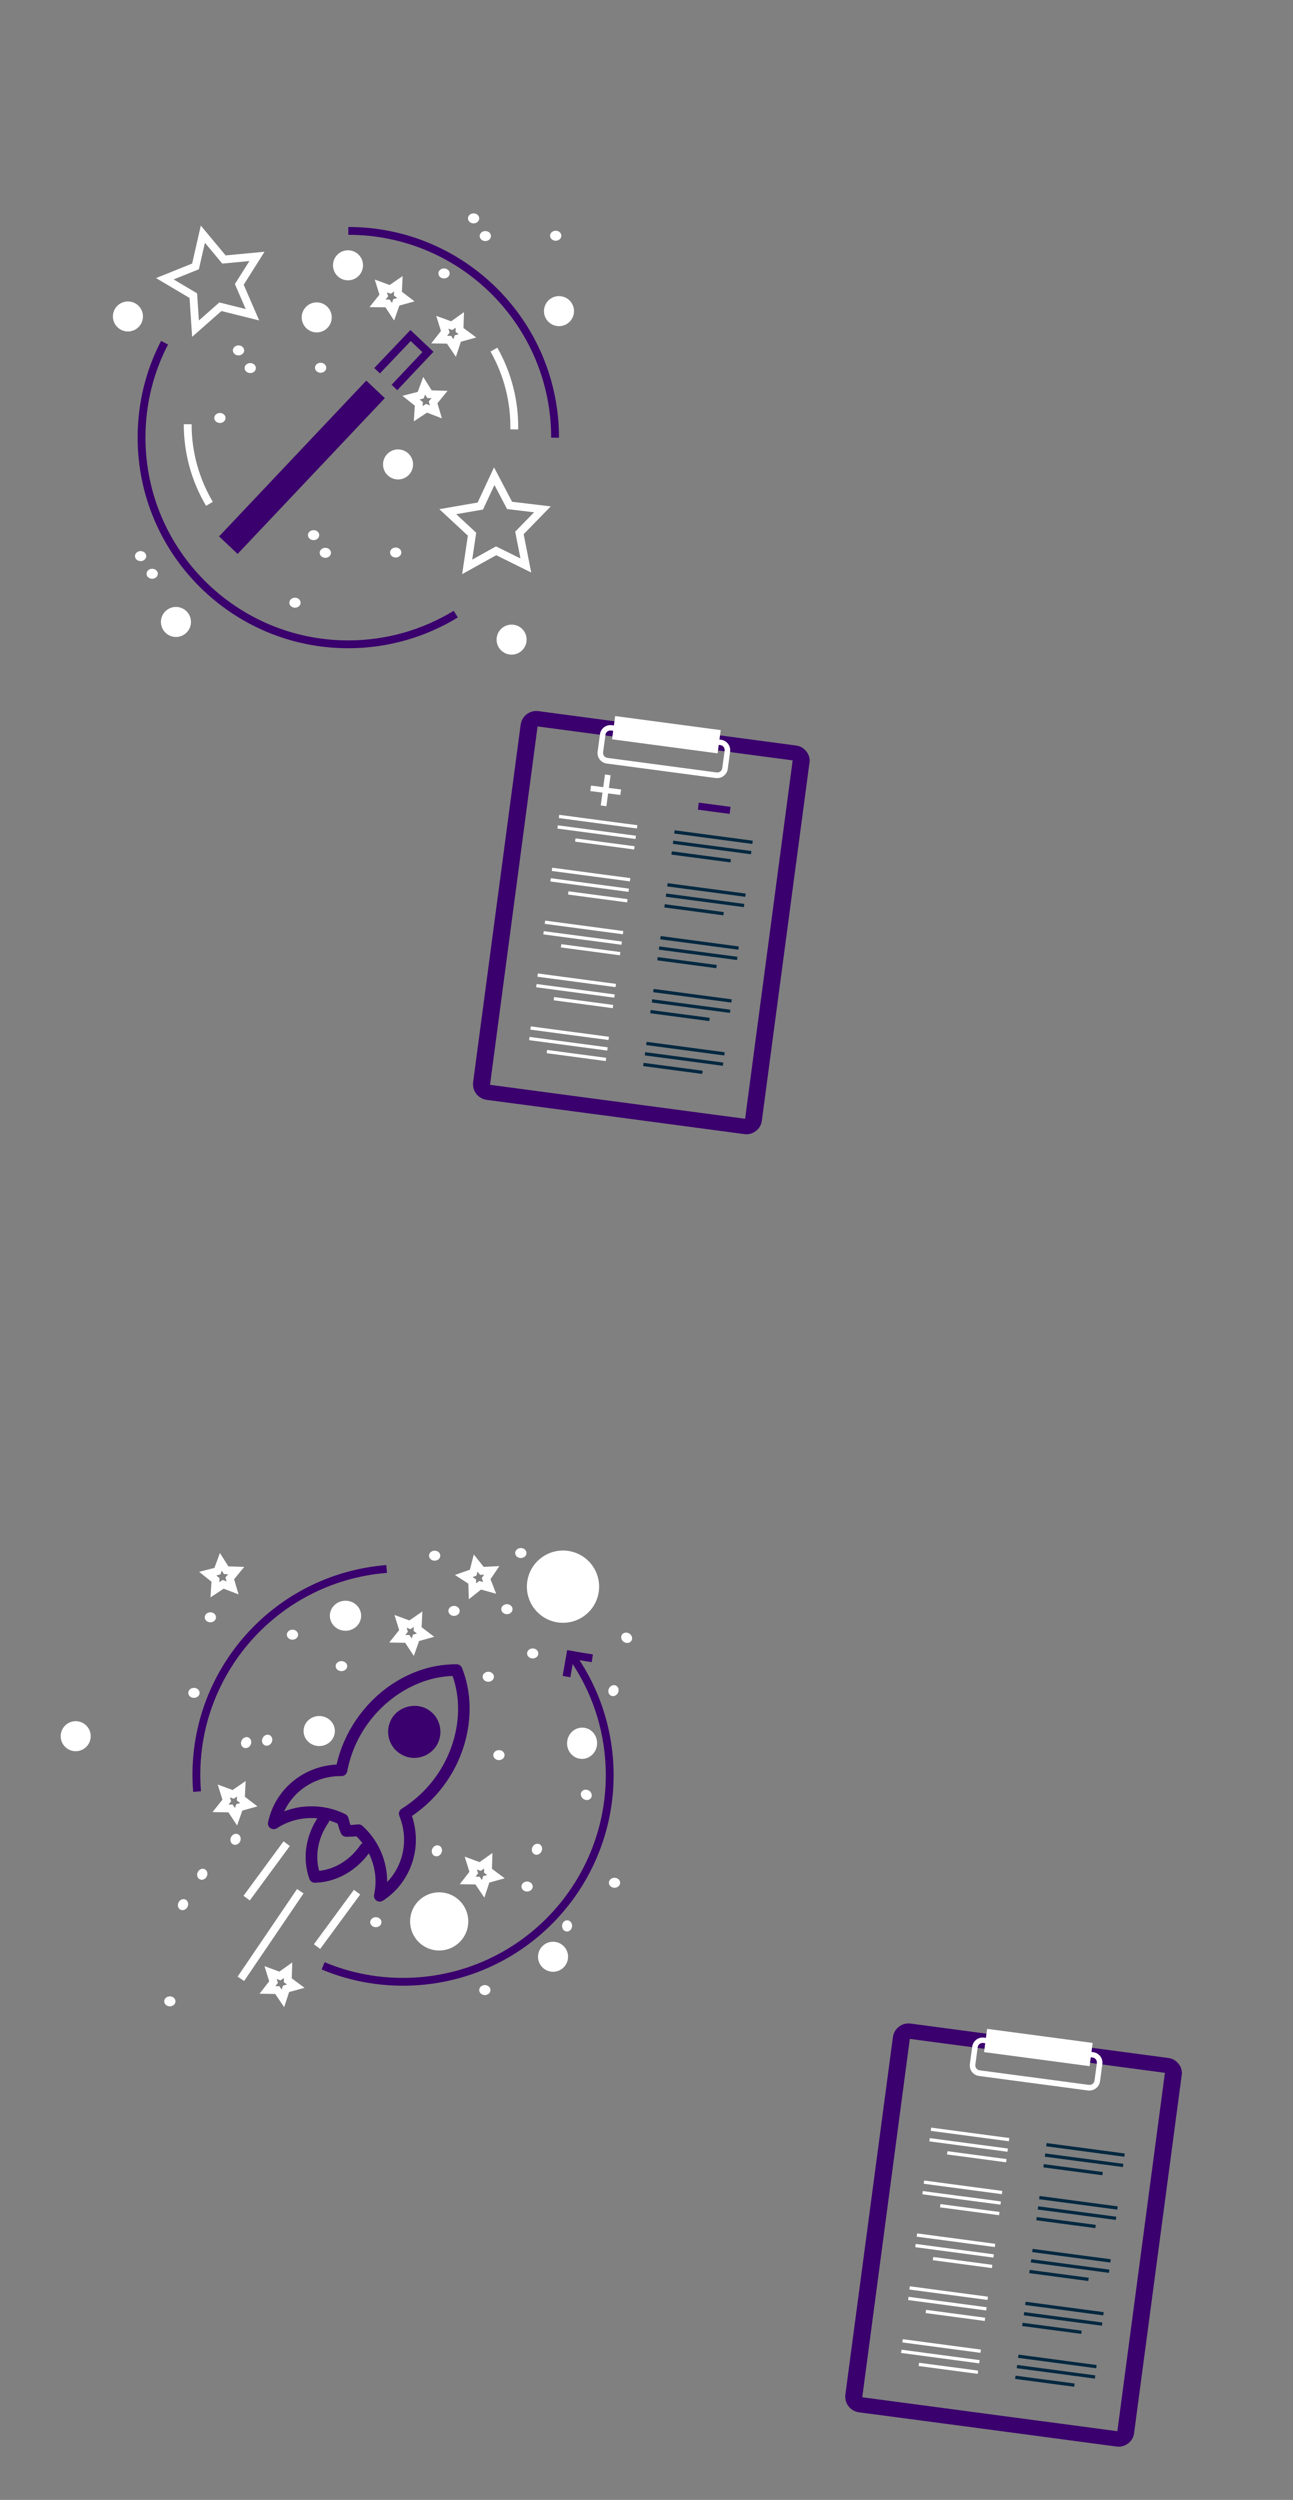 <?xml version="1.0" encoding="utf-8"?>
<!-- Generator: Adobe Illustrator 22.0.0, SVG Export Plug-In . SVG Version: 6.00 Build 0)  -->
<svg version="1.1" id="Layer_1" xmlns="http://www.w3.org/2000/svg" xmlns:xlink="http://www.w3.org/1999/xlink" x="0px" y="0px"
	 viewBox="0 0 826.7 1598.1" style="enable-background:new 0 0 826.7 1598.1;" xml:space="preserve">
<rect x="0" y="0" width="826.7" height="1598.1" fill="#808080" stroke="none"/>
<style type="text/css">
	.st0{fill:none;stroke:#FFFFFF;stroke-width:5;stroke-miterlimit:10;}
	.st1{fill:#3A006D;stroke:#3A006D;stroke-miterlimit:10;}
	.st2{fill:none;stroke:#3A006D;stroke-width:5;stroke-miterlimit:10;}
	.st3{fill:#FFFFFF;}
	.st4{fill:#3A006D;}
	.st5{fill:#042840;}
	.st6{fill:none;stroke:#3A006D;stroke-miterlimit:10;}
</style>
<polygon class="st0" points="161.4,201.2 140.9,196.1 125,210.1 123.6,189 105.4,178.2 125,170.3 129.7,149.7 143.2,165.9 
	164.3,163.9 153,181.8 "/>
<polygon class="st0" points="336.2,361.5 317.2,352.1 298.7,362.4 301.8,341.5 286.3,327.1 307.1,323.5 316,304.4 325.8,323.1 
	346.8,325.6 332.1,340.7 "/>
<rect x="125" y="291" transform="matrix(0.687 -0.727 0.727 0.687 -156.656 233.849)" class="st1" width="136" height="15.3"/>
<polyline class="st2" points="241.1,237 262.5,214.5 273.6,225 252.2,247.7 "/>
<path class="st2" d="M291.4,392.6c-20,12.2-43.6,19.3-68.7,19.3c-73,0-132.2-59.2-132.2-132.2c0-21.9,5.3-42.5,14.7-60.6"/>
<path class="st2" d="M222.7,147.6c73,0,132.2,59.2,132.2,132.2"/>
<path class="st0" d="M133.9,322.1c-8.8-14.9-13.9-32.3-13.9-50.9"/>
<path class="st0" d="M221.7,380.9"/>
<circle class="st3" cx="222.5" cy="169.6" r="9.6"/>
<circle class="st3" cx="202.5" cy="202.9" r="9.6"/>
<circle class="st3" cx="254.5" cy="296.9" r="9.6"/>
<circle class="st3" cx="112.5" cy="397.6" r="9.6"/>
<circle class="st3" cx="327.1" cy="408.9" r="9.6"/>
<circle class="st3" cx="81.8" cy="202.3" r="9.6"/>
<circle class="st3" cx="357.4" cy="198.9" r="9.6"/>
<path class="st0" d="M328.8,274.5c0.3-17.3-3.9-34.9-13-51"/>
<ellipse class="st3" cx="152.5" cy="224" rx="3.6" ry="3.2"/>
<ellipse class="st3" cx="160" cy="235.3" rx="3.6" ry="3.2"/>
<ellipse class="st3" cx="140.6" cy="267.2" rx="3.6" ry="3.2"/>
<ellipse class="st3" cx="205" cy="235.1" rx="3.6" ry="3.2"/>
<ellipse class="st3" cx="200.5" cy="342.1" rx="3.6" ry="3.2"/>
<ellipse class="st3" cx="208" cy="353.4" rx="3.6" ry="3.2"/>
<ellipse class="st3" cx="188.6" cy="385.3" rx="3.6" ry="3.2"/>
<ellipse class="st3" cx="253" cy="353.2" rx="3.6" ry="3.2"/>
<ellipse class="st3" cx="302.8" cy="139.6" rx="3.6" ry="3.2"/>
<ellipse class="st3" cx="310.3" cy="150.9" rx="3.6" ry="3.2"/>
<ellipse class="st3" cx="283.9" cy="174.8" rx="3.6" ry="3.2"/>
<ellipse class="st3" cx="355.3" cy="150.7" rx="3.6" ry="3.2"/>
<polygon class="st0" points="251.3,199.3 247.8,194 241.4,193.9 245.4,188.9 243.5,182.8 249.5,185 254.7,181.4 254.4,187.7 
	259.5,191.6 253.4,193.3 "/>
<polygon class="st0" points="290.7,222.5 287.1,217.2 280.8,217.1 284.7,212.1 282.8,206 288.8,208.2 294,204.5 293.8,210.9 
	298.9,214.7 292.7,216.4 "/>
<polygon class="st0" points="267.4,264.5 267.8,258.2 262.8,254.2 269,252.6 271.2,246.6 274.6,252 281,252.2 276.9,257.2 
	278.7,263.3 272.7,261 "/>
<ellipse class="st3" cx="89.9" cy="355.5" rx="3.6" ry="3.2"/>
<ellipse class="st3" cx="97.3" cy="366.8" rx="3.6" ry="3.2"/>
<g>
	<g>
		<path class="st4" d="M517.4,484.2c-0.1-0.6-0.3-1.1-0.5-1.6c-0.2-0.4-0.3-0.7-0.5-1c-0.9-1.5-2.1-2.8-3.6-3.7
			c-1.1-0.7-2.4-1.1-3.8-1.3l-82.5-11l-82.3-11c-5.5-0.7-10.5,3.1-11.3,8.6l-30.4,228.6c-0.7,5.5,3.1,10.5,8.6,11.3l82.3,10.9
			l82.5,11c2.1,0.3,4.1-0.1,5.8-1c0.6-0.3,1.1-0.6,1.6-1c0.3-0.2,0.5-0.4,0.7-0.6c0.5-0.4,0.9-0.9,1.3-1.4c0.2-0.3,0.4-0.5,0.5-0.8
			c0.7-1.1,1.1-2.4,1.3-3.8l30.4-228.5C517.8,486.5,517.7,485.3,517.4,484.2z M476.4,715.2l-163.1-21.7l30.4-229.1l163.1,21.7
			L476.4,715.2z"/>
		<g>
			<g>
				<path class="st3" d="M457.7,497.4l-69.8-9.3c-3.7-0.5-6.3-3.9-5.8-7.6l1.5-11.1c0.5-3.7,3.9-6.3,7.6-5.8l69.8,9.3
					c3.7,0.5,6.3,3.9,5.8,7.6l-1.5,11.1C464.8,495.2,461.4,497.8,457.7,497.4z M390.7,467c-1.8-0.2-3.4,1-3.6,2.8l-1.5,11.1
					c-0.2,1.8,1,3.4,2.8,3.6l69.8,9.3c1.8,0.2,3.4-1,3.6-2.8l1.5-11.1c0.2-1.8-1-3.4-2.8-3.6L390.7,467z"/>
			</g>
		</g>
		<g>
			
				<rect x="418.6" y="435.5" transform="matrix(0.132 -0.991 0.991 0.132 -95.5 829.966)" class="st3" width="15" height="68.1"/>
		</g>
	</g>
	<g>
		<g>
			
				<rect x="455.1" y="509.7" transform="matrix(0.132 -0.991 0.991 0.132 -134.113 916.579)" class="st5" width="2.1" height="50.4"/>
		</g>
		<g>
			
				<rect x="454.3" y="516.4" transform="matrix(0.132 -0.991 0.991 0.132 -141.53 921.511)" class="st5" width="2.1" height="50.4"/>
		</g>
		<g>
			
				<rect x="447.3" y="528.5" transform="matrix(0.132 -0.991 0.991 0.132 -153.52 919.826)" class="st5" width="2.1" height="38.1"/>
		</g>
	</g>
	<g>
		<g>
			
				<rect x="450.6" y="543.5" transform="matrix(0.132 -0.991 0.991 0.132 -171.525 941.463)" class="st5" width="2.1" height="50.4"/>
		</g>
		<g>
			
				<rect x="449.8" y="550.2" transform="matrix(0.132 -0.991 0.991 0.132 -178.942 946.395)" class="st5" width="2.1" height="50.4"/>
		</g>
		<g>
			
				<rect x="442.8" y="562.3" transform="matrix(0.132 -0.991 0.991 0.132 -190.932 944.71)" class="st5" width="2.1" height="38.1"/>
		</g>
	</g>
	<g>
		<g>
			
				<rect x="446.2" y="577.3" transform="matrix(0.132 -0.991 0.991 0.132 -208.865 966.456)" class="st5" width="2.1" height="50.4"/>
		</g>
		<g>
			
				<rect x="445.4" y="584" transform="matrix(0.132 -0.991 0.991 0.132 -216.282 971.388)" class="st5" width="2.1" height="50.4"/>
		</g>
		<g>
			
				<rect x="438.3" y="596.1" transform="matrix(0.132 -0.991 0.991 0.132 -228.345 969.593)" class="st5" width="2.1" height="38.1"/>
		</g>
	</g>
	<g>
		<g>
			
				<rect x="441.7" y="611.1" transform="matrix(0.132 -0.991 0.991 0.132 -246.277 991.34)" class="st5" width="2.1" height="50.4"/>
		</g>
		<g>
			
				<rect x="440.9" y="617.8" transform="matrix(0.132 -0.991 0.991 0.132 -253.694 996.272)" class="st5" width="2.1" height="50.4"/>
		</g>
		<g>
			
				<rect x="433.8" y="629.9" transform="matrix(0.132 -0.991 0.991 0.132 -265.757 994.477)" class="st5" width="2.1" height="38.1"/>
		</g>
	</g>
	<g>
		<g>
			
				<rect x="437.2" y="644.9" transform="matrix(0.132 -0.991 0.991 0.132 -283.69 1016.223)" class="st5" width="2.1" height="50.4"/>
		</g>
		<g>
			
				<rect x="436.4" y="651.6" transform="matrix(0.132 -0.991 0.991 0.132 -291.106 1021.156)" class="st5" width="2.1" height="50.4"/>
		</g>
		<g>
			
				<rect x="429.3" y="663.7" transform="matrix(0.132 -0.991 0.991 0.132 -303.17 1019.361)" class="st5" width="2.1" height="38.1"/>
		</g>
	</g>
	<g>
		<g>
			
				<rect x="381.4" y="499.9" transform="matrix(0.132 -0.991 0.991 0.132 -188.461 834.946)" class="st3" width="2.1" height="50.4"/>
		</g>
		<g>
			
				<rect x="380.5" y="506.6" transform="matrix(0.132 -0.991 0.991 0.132 -195.887 839.89)" class="st3" width="2.1" height="50.4"/>
		</g>
		<g>
			
				<rect x="385.7" y="520.3" transform="matrix(0.132 -0.991 0.991 0.132 -198.834 851.585)" class="st3" width="2.1" height="38.1"/>
		</g>
	</g>
	<g>
		<g>
			
				<rect x="376.9" y="533.7" transform="matrix(0.132 -0.991 0.991 0.132 -225.859 859.843)" class="st3" width="2.1" height="50.4"/>
		</g>
		<g>
			
				<rect x="376" y="540.4" transform="matrix(0.132 -0.991 0.991 0.132 -233.286 864.788)" class="st3" width="2.1" height="50.4"/>
		</g>
		<g>
			
				<rect x="381.2" y="554.1" transform="matrix(0.132 -0.991 0.991 0.132 -236.232 876.482)" class="st3" width="2.1" height="38.1"/>
		</g>
	</g>
	<g>
		<g>
			
				<rect x="372.4" y="567.5" transform="matrix(0.132 -0.991 0.991 0.132 -263.258 884.74)" class="st3" width="2.1" height="50.4"/>
		</g>
		<g>
			
				<rect x="371.5" y="574.2" transform="matrix(0.132 -0.991 0.991 0.132 -270.685 889.685)" class="st3" width="2.1" height="50.4"/>
		</g>
		<g>
			
				<rect x="376.7" y="587.8" transform="matrix(0.132 -0.991 0.991 0.132 -273.631 901.379)" class="st3" width="2.1" height="38.1"/>
		</g>
	</g>
	<g>
		<g>
			
				<rect x="367.8" y="601.2" transform="matrix(0.132 -0.991 0.991 0.132 -300.729 909.527)" class="st3" width="2.1" height="50.4"/>
		</g>
		<g>
			
				<rect x="366.9" y="608" transform="matrix(0.132 -0.991 0.991 0.132 -308.156 914.472)" class="st3" width="2.1" height="50.4"/>
		</g>
		<g>
			
				<rect x="372.1" y="621.6" transform="matrix(0.132 -0.991 0.991 0.132 -311.102 926.166)" class="st3" width="2.1" height="38.1"/>
		</g>
	</g>
	<g>
		<g>
			
				<rect x="363.3" y="635" transform="matrix(0.132 -0.991 0.991 0.132 -338.128 934.424)" class="st3" width="2.1" height="50.4"/>
		</g>
		<g>
			
				<rect x="362.4" y="641.8" transform="matrix(0.132 -0.991 0.991 0.132 -345.554 939.369)" class="st3" width="2.1" height="50.4"/>
		</g>
		<g>
			
				<rect x="367.6" y="655.4" transform="matrix(0.132 -0.991 0.991 0.132 -348.501 951.063)" class="st3" width="2.1" height="38.1"/>
		</g>
	</g>
</g>
<g>
	<path class="st3" d="M390.4,495.6l-1.1,8.1l7.8,1l-0.5,3.5l-7.8-1l-1.1,8.2l-3.6-0.5l1.1-8.2l-7.8-1l0.5-3.5l7.8,1l1.1-8.1
		L390.4,495.6z"/>
</g>
<g>
	<g>
		<path class="st4" d="M467.1,515.8l-0.6,4.5l-20.3-2.7l0.6-4.5L467.1,515.8z"/>
	</g>
</g>
<g>
	<g>
		<path class="st1" d="M243.4,1215.1c-0.8,0.2-1.7,0-2.4-0.5c-1.1-0.7-1.6-2.1-1.3-3.4c3-13.6-1.5-28-11.6-37.8
			c-2.4,0.2-4.5,0.3-6.7,0.3c-1.3,0-2.5-0.8-3-2c-0.8-1.9-1.5-4-2.1-6.3c-12.7-5.8-28-4.7-39.5,2.9c-1.1,0.7-2.5,0.7-3.6,0
			c-1.1-0.7-1.6-2.1-1.3-3.4c1.3-5.9,3.6-11.4,7-16.3c8.3-12.1,21.9-19.5,36.7-20.1c2.3-10.4,6.6-20.1,12.6-28.9
			c12.2-17.9,30.7-30.3,50.5-34c4.4-0.8,8.8-1.2,13.2-1.2c1.3,0,2.5,0.8,3,2c9,22.5,5.3,50.2-9.7,72.1c-6,8.8-13.6,16.3-22.4,22.2
			c4.8,14,2.9,29.3-5.5,41.5c-3.3,4.9-7.6,9.1-12.7,12.4C244.2,1214.8,243.8,1215,243.4,1215.1L243.4,1215.1z M223.7,1167.2
			c1.6-0.1,3.3-0.2,5.2-0.4c0.9-0.1,1.9,0.2,2.5,0.8c10.5,9.5,16.1,23.1,15.6,36.8c1.8-1.8,3.5-3.7,4.9-5.8
			c7.6-11.1,9.1-25.2,3.9-37.9c-0.6-1.5-0.1-3.1,1.3-4c9.1-5.7,16.7-13,22.8-21.8c13.4-19.6,17.1-43.9,9.8-64
			c-21.3,0.5-42.8,12.9-56.1,32.3c-6,8.8-10.1,18.6-12.1,29.1c-0.3,1.5-1.7,2.7-3.2,2.6c-13.5-0.2-26.4,6.3-33.9,17.3
			c-1.4,2.1-2.7,4.3-3.7,6.7c12.4-5.3,27.5-4.9,39.9,1.3c0.8,0.4,1.4,1.2,1.7,2.1C222.7,1164.1,223.2,1165.7,223.7,1167.2
			L223.7,1167.2z"/>
	</g>
	<g>
		<g id="XMLID_1_">
			<g>
				<path class="st4" d="M274.4,1105.3c0.5,2.5-0.1,5.1-1.5,7.3c-2.9,4.3-9.2,5.4-13.5,2.5c-4.4-3-5.6-9.1-2.5-13.5
					c1.5-2.1,3.7-3.6,6.2-4.1s5.1,0.1,7.3,1.5C272.5,1100.5,273.9,1102.7,274.4,1105.3z"/>
				<path class="st4" d="M280.8,1104.1c0.8,4.2-0.1,8.6-2.5,12.1c-2.4,3.6-6.1,6-10.4,6.8c-4.2,0.8-8.5-0.1-12.1-2.6
					c-7.4-5-9.3-15.1-4.2-22.5c4.9-7.1,15.4-9.1,22.5-4.2C277.6,1096.2,280,1099.8,280.8,1104.1z M272.9,1112.6
					c1.5-2.1,2-4.7,1.5-7.3c-0.5-2.6-1.9-4.8-4-6.2c-2.2-1.5-4.7-2-7.3-1.5c-2.5,0.5-4.8,1.9-6.2,4.1c-3,4.4-1.9,10.5,2.5,13.5
					C263.7,1118,269.9,1116.8,272.9,1112.6z"/>
			</g>
			<g>
				<path class="st6" d="M267.8,1123c-4.2,0.8-8.5-0.1-12.1-2.6c-7.4-5-9.3-15.1-4.2-22.5c4.9-7.1,15.4-9.1,22.5-4.2
					c3.6,2.4,6,6.1,6.8,10.4c0.8,4.2-0.1,8.6-2.5,12.1C275.8,1119.8,272.1,1122.2,267.8,1123z"/>
				<path class="st6" d="M263.1,1097.5c-2.5,0.5-4.8,1.9-6.2,4.1c-3,4.4-1.9,10.5,2.5,13.5c4.3,2.9,10.5,1.8,13.5-2.5
					c1.5-2.1,2-4.7,1.5-7.3c-0.5-2.6-1.9-4.8-4-6.2C268.2,1097.6,265.6,1097.1,263.1,1097.5z"/>
			</g>
		</g>
	</g>
	<g>
		<path class="st1" d="M207.8,1202.4c-2.1,0.4-4.3,0.6-6.4,0.7c-1.4,0-2.6-0.8-3.1-2.1c-4.6-12.7-2.5-27.4,5.8-39.5
			c1-1.5,3-1.9,4.5-0.8c1.5,1,1.9,3,0.8,4.5c-6.6,9.6-8.7,21.1-5.7,31.3c10.5-0.9,20.5-7.1,27.1-16.7c1-1.5,3-1.9,4.5-0.8
			c1.5,1,1.9,3,0.8,4.5C229.2,1193.5,218.9,1200.3,207.8,1202.4L207.8,1202.4z"/>
	</g>
</g>
<ellipse transform="matrix(0.242 -0.97 0.97 0.242 -711.586 1118.217)" class="st3" cx="360.3" cy="1014.8" rx="23.1" ry="23.1"/>
<circle class="st3" cx="48.4" cy="1109.9" r="9.6"/>
<polygon class="st0" points="150.9,1161.4 147.4,1156.1 141,1156 145,1151 143.1,1144.9 149.1,1147.1 154.3,1143.5 154,1149.8 
	159.1,1153.7 153,1155.4 "/>
<polygon class="st0" points="308.9,1207.5 305.3,1202.2 299,1202.1 302.9,1197.1 301,1191 307,1193.2 312.2,1189.5 312,1195.9 
	317.1,1199.7 310.9,1201.4 "/>
<polygon class="st0" points="137.4,1016.3 137.8,1010 132.8,1006 139,1004.4 141.2,998.4 144.6,1003.8 151,1004 146.9,1009 
	148.7,1015.1 142.7,1012.8 "/>
<path class="st2" d="M364.7,1057.3c13.8,19,22.7,41.9,24.7,66.9c5.8,72.8-48.5,136.5-121.2,142.3c-21.8,1.7-42.8-1.9-61.6-9.8"/>
<path class="st2" d="M126,1145.3c-5.9-72.8,48.4-136.5,121.2-142.3"/>
<ellipse class="st3" cx="134.5" cy="1033.9" rx="3.6" ry="3.2"/>
<ellipse class="st3" cx="392.9" cy="1203.6" rx="3.6" ry="3.2"/>
<ellipse class="st3" cx="187" cy="1045" rx="3.6" ry="3.2"/>
<ellipse transform="matrix(0.45 -0.893 0.893 0.45 -1022.997 774.242)" class="st3" cx="117.1" cy="1217.6" rx="3.6" ry="3.2"/>
<ellipse transform="matrix(0.45 -0.893 0.893 0.45 -998.899 774.525)" class="st3" cx="129.4" cy="1198.2" rx="3.6" ry="3.2"/>
<ellipse transform="matrix(0.45 -0.893 0.893 0.45 -967.151 781.196)" class="st3" cx="150.6" cy="1175.8" rx="3.6" ry="3.2"/>
<ellipse transform="matrix(0.45 -0.893 0.893 0.45 -908.265 753.259)" class="st3" cx="157.4" cy="1114" rx="3.6" ry="3.2"/>
<ellipse transform="matrix(0.45 -0.893 0.893 0.45 -899.513 764.369)" class="st3" cx="170.8" cy="1112.5" rx="3.6" ry="3.2"/>
<ellipse transform="matrix(0.45 -0.893 0.893 0.45 -866.912 956.838)" class="st3" cx="343.4" cy="1182.2" rx="3.6" ry="3.2"/>
<ellipse class="st3" cx="310" cy="1272.2" rx="3.6" ry="3.2"/>
<ellipse class="st3" cx="124" cy="1082.2" rx="3.6" ry="3.2"/>
<ellipse class="st3" cx="204.1" cy="1106.6" rx="10" ry="9.6"/>
<ellipse class="st3" cx="220.9" cy="1032.9" rx="10" ry="9.6"/>
<ellipse class="st3" cx="218.3" cy="1065.1" rx="3.7" ry="3.2"/>
<polygon class="st0" points="263.9,1053 260.4,1047.7 254,1047.6 258,1042.6 256.1,1036.5 262.1,1038.7 267.3,1035.1 267,1041.4 
	272.1,1045.3 266,1047 "/>
<ellipse transform="matrix(0.45 -0.893 0.893 0.45 -903.005 900.232)" class="st3" cx="279.4" cy="1183.2" rx="3.6" ry="3.2"/>
<ellipse class="st3" cx="319" cy="1122" rx="3.6" ry="3.2"/>
<path class="st0" d="M345.3,1067.5"/>
<ellipse class="st3" cx="324.1" cy="1028.7" rx="3.6" ry="3.2"/>
<ellipse class="st3" cx="340.6" cy="1057" rx="3.6" ry="3.2"/>
<ellipse class="st3" cx="312.2" cy="1071.9" rx="3.6" ry="3.2"/>
<ellipse class="st3" cx="333" cy="992.8" rx="3.6" ry="3.2"/>
<circle class="st3" cx="353.6" cy="1250.9" r="9.6"/>
<ellipse class="st3" cx="277.9" cy="994.5" rx="3.6" ry="3.2"/>
<ellipse class="st3" cx="290.3" cy="1029.8" rx="3.6" ry="3.2"/>
<ellipse transform="matrix(0.528 -0.849 0.849 0.528 -797.797 859.635)" class="st3" cx="375" cy="1148" rx="3.2" ry="3.6"/>
<ellipse transform="matrix(8.992974e-02 -0.996 0.996 8.992974e-02 -771.236 1384.805)" class="st3" cx="372.1" cy="1114.4" rx="10" ry="9.6"/>
<ellipse transform="matrix(0.45 -0.893 0.893 0.45 -749.454 944.742)" class="st3" cx="392.3" cy="1080.8" rx="3.6" ry="3.2"/>
<line class="st0" x1="228.3" y1="1209.6" x2="202.7" y2="1244.4"/>
<line class="st0" x1="183.3" y1="1178.6" x2="157.7" y2="1213.4"/>
<line class="st0" x1="192" y1="1209" x2="154" y2="1265"/>
<circle class="st3" cx="280.8" cy="1228.3" r="18.6"/>
<ellipse class="st3" cx="240.3" cy="1228.8" rx="3.6" ry="3.2"/>
<ellipse class="st3" cx="108.6" cy="1279.4" rx="3.6" ry="3.2"/>
<polygon class="st0" points="313.1,1015.1 307,1013.4 302.1,1017.3 301.9,1011 296.5,1007.5 302.5,1005.4 304.1,999.2 308.1,1004.2 
	314.4,1003.9 310.8,1009.2 "/>
<polygon class="st0" points="180.9,1277.5 177.3,1272.2 171,1272.1 174.9,1267.1 173,1261 179,1263.2 184.2,1259.5 184,1265.9 
	189.1,1269.7 182.9,1271.4 "/>
<ellipse class="st3" cx="337" cy="1206" rx="3.6" ry="3.2"/>
<ellipse transform="matrix(0.528 -0.849 0.849 0.528 -700.29 834.185)" class="st3" cx="400.8" cy="1047.5" rx="3.2" ry="3.6"/>
<ellipse transform="matrix(8.992471e-02 -0.996 0.996 8.992471e-02 -896.298 1481.516)" class="st3" cx="362.5" cy="1231.2" rx="3.6" ry="3.2"/>
<line class="st2" x1="365.1" y1="1055.3" x2="362.2" y2="1071.8"/>
<line class="st2" x1="378.7" y1="1060.1" x2="363.8" y2="1057.7"/>
<g>
	<g>
		<path class="st4" d="M755.4,1323.2c-0.1-0.6-0.3-1.1-0.5-1.6c-0.2-0.4-0.3-0.7-0.5-1c-0.9-1.5-2.1-2.8-3.6-3.7
			c-1.1-0.7-2.4-1.1-3.8-1.3l-82.5-11l-82.3-11c-5.5-0.7-10.5,3.1-11.3,8.6l-30.4,228.6c-0.7,5.5,3.1,10.5,8.6,11.3l82.3,10.9
			l82.5,11c2.1,0.3,4.1-0.1,5.8-1c0.6-0.3,1.1-0.6,1.6-1c0.3-0.2,0.5-0.4,0.7-0.6c0.5-0.4,0.9-0.9,1.3-1.4c0.2-0.3,0.4-0.5,0.5-0.8
			c0.7-1.1,1.1-2.4,1.3-3.8l30.4-228.5C755.8,1325.5,755.7,1324.3,755.4,1323.2z M714.4,1554.2l-163.1-21.7l30.4-229.1l163.1,21.7
			L714.4,1554.2z"/>
		<g>
			<g>
				<path class="st3" d="M695.7,1336.4l-69.8-9.3c-3.7-0.5-6.3-3.9-5.8-7.6l1.5-11.1c0.5-3.7,3.9-6.3,7.6-5.8l69.8,9.3
					c3.7,0.5,6.3,3.9,5.8,7.6l-1.5,11.1C702.8,1334.2,699.4,1336.8,695.7,1336.4z M628.7,1306c-1.8-0.2-3.4,1-3.6,2.8l-1.5,11.1
					c-0.2,1.8,1,3.4,2.8,3.6l69.8,9.3c1.8,0.2,3.4-1,3.6-2.8l1.5-11.1c0.2-1.8-1-3.4-2.8-3.6L628.7,1306z"/>
			</g>
		</g>
		<g>
			
				<rect x="656.6" y="1274.5" transform="matrix(0.132 -0.991 0.991 0.132 -720.549 1794.312)" class="st3" width="15" height="68.1"/>
		</g>
	</g>
	<g>
		<g>
			
				<rect x="693.1" y="1348.7" transform="matrix(0.132 -0.991 0.991 0.132 -759.162 1880.925)" class="st5" width="2.1" height="50.4"/>
		</g>
		<g>
			
				<rect x="692.3" y="1355.4" transform="matrix(0.132 -0.991 0.991 0.132 -766.579 1885.858)" class="st5" width="2.1" height="50.4"/>
		</g>
		<g>
			
				<rect x="685.3" y="1367.5" transform="matrix(0.132 -0.991 0.991 0.132 -778.569 1884.172)" class="st5" width="2.1" height="38.1"/>
		</g>
	</g>
	<g>
		<g>
			
				<rect x="688.6" y="1382.5" transform="matrix(0.132 -0.991 0.991 0.132 -796.574 1905.809)" class="st5" width="2.1" height="50.4"/>
		</g>
		<g>
			
				<rect x="687.8" y="1389.2" transform="matrix(0.132 -0.991 0.991 0.132 -803.991 1910.741)" class="st5" width="2.1" height="50.4"/>
		</g>
		<g>
			
				<rect x="680.8" y="1401.3" transform="matrix(0.132 -0.991 0.991 0.132 -815.981 1909.056)" class="st5" width="2.1" height="38.1"/>
		</g>
	</g>
	<g>
		<g>
			
				<rect x="684.2" y="1416.3" transform="matrix(0.132 -0.991 0.991 0.132 -833.913 1930.802)" class="st5" width="2.1" height="50.4"/>
		</g>
		<g>
			
				<rect x="683.4" y="1423" transform="matrix(0.132 -0.991 0.991 0.132 -841.331 1935.735)" class="st5" width="2.1" height="50.4"/>
		</g>
		<g>
			
				<rect x="676.3" y="1435.1" transform="matrix(0.132 -0.991 0.991 0.132 -853.394 1933.94)" class="st5" width="2.1" height="38.1"/>
		</g>
	</g>
	<g>
		<g>
			
				<rect x="679.7" y="1450.1" transform="matrix(0.132 -0.991 0.991 0.132 -871.326 1955.686)" class="st5" width="2.1" height="50.4"/>
		</g>
		<g>
			
				<rect x="678.9" y="1456.8" transform="matrix(0.132 -0.991 0.991 0.132 -878.743 1960.618)" class="st5" width="2.1" height="50.4"/>
		</g>
		<g>
			
				<rect x="671.8" y="1468.9" transform="matrix(0.132 -0.991 0.991 0.132 -890.806 1958.823)" class="st5" width="2.1" height="38.1"/>
		</g>
	</g>
	<g>
		<g>
			
				<rect x="675.2" y="1483.9" transform="matrix(0.132 -0.991 0.991 0.132 -908.738 1980.57)" class="st5" width="2.1" height="50.4"/>
		</g>
		<g>
			
				<rect x="674.4" y="1490.6" transform="matrix(0.132 -0.991 0.991 0.132 -916.155 1985.502)" class="st5" width="2.1" height="50.4"/>
		</g>
		<g>
			
				<rect x="667.3" y="1502.7" transform="matrix(0.132 -0.991 0.991 0.132 -928.218 1983.707)" class="st5" width="2.1" height="38.1"/>
		</g>
	</g>
	<g>
		<g>
			
				<rect x="619.4" y="1338.9" transform="matrix(0.132 -0.991 0.991 0.132 -813.51 1799.292)" class="st3" width="2.1" height="50.4"/>
		</g>
		<g>
			
				<rect x="618.5" y="1345.6" transform="matrix(0.132 -0.991 0.991 0.132 -820.936 1804.237)" class="st3" width="2.1" height="50.4"/>
		</g>
		<g>
			
				<rect x="623.7" y="1359.3" transform="matrix(0.132 -0.991 0.991 0.132 -823.883 1815.931)" class="st3" width="2.1" height="38.1"/>
		</g>
	</g>
	<g>
		<g>
			
				<rect x="614.9" y="1372.7" transform="matrix(0.132 -0.991 0.991 0.132 -850.908 1824.189)" class="st3" width="2.1" height="50.4"/>
		</g>
		<g>
			
				<rect x="614" y="1379.4" transform="matrix(0.132 -0.991 0.991 0.132 -858.335 1829.134)" class="st3" width="2.1" height="50.4"/>
		</g>
		<g>
			
				<rect x="619.2" y="1393.1" transform="matrix(0.132 -0.991 0.991 0.132 -861.281 1840.828)" class="st3" width="2.1" height="38.1"/>
		</g>
	</g>
	<g>
		<g>
			
				<rect x="610.4" y="1406.5" transform="matrix(0.132 -0.991 0.991 0.132 -888.307 1849.086)" class="st3" width="2.1" height="50.4"/>
		</g>
		<g>
			
				<rect x="609.5" y="1413.2" transform="matrix(0.132 -0.991 0.991 0.132 -895.733 1854.031)" class="st3" width="2.1" height="50.4"/>
		</g>
		<g>
			
				<rect x="614.7" y="1426.8" transform="matrix(0.132 -0.991 0.991 0.132 -898.68 1865.725)" class="st3" width="2.1" height="38.1"/>
		</g>
	</g>
	<g>
		<g>
			
				<rect x="605.8" y="1440.2" transform="matrix(0.132 -0.991 0.991 0.132 -925.778 1873.873)" class="st3" width="2.1" height="50.4"/>
		</g>
		<g>
			
				<rect x="604.9" y="1447" transform="matrix(0.132 -0.991 0.991 0.132 -933.205 1878.818)" class="st3" width="2.1" height="50.4"/>
		</g>
		<g>
			
				<rect x="610.1" y="1460.6" transform="matrix(0.132 -0.991 0.991 0.132 -936.151 1890.512)" class="st3" width="2.1" height="38.1"/>
		</g>
	</g>
	<g>
		<g>
			
				<rect x="601.3" y="1474" transform="matrix(0.132 -0.991 0.991 0.132 -963.177 1898.77)" class="st3" width="2.1" height="50.4"/>
		</g>
		<g>
			
				<rect x="600.4" y="1480.8" transform="matrix(0.132 -0.991 0.991 0.132 -970.603 1903.715)" class="st3" width="2.1" height="50.4"/>
		</g>
		<g>
			
				<rect x="605.6" y="1494.4" transform="matrix(0.132 -0.991 0.991 0.132 -973.55 1915.409)" class="st3" width="2.1" height="38.1"/>
		</g>
	</g>
</g>
</svg>
